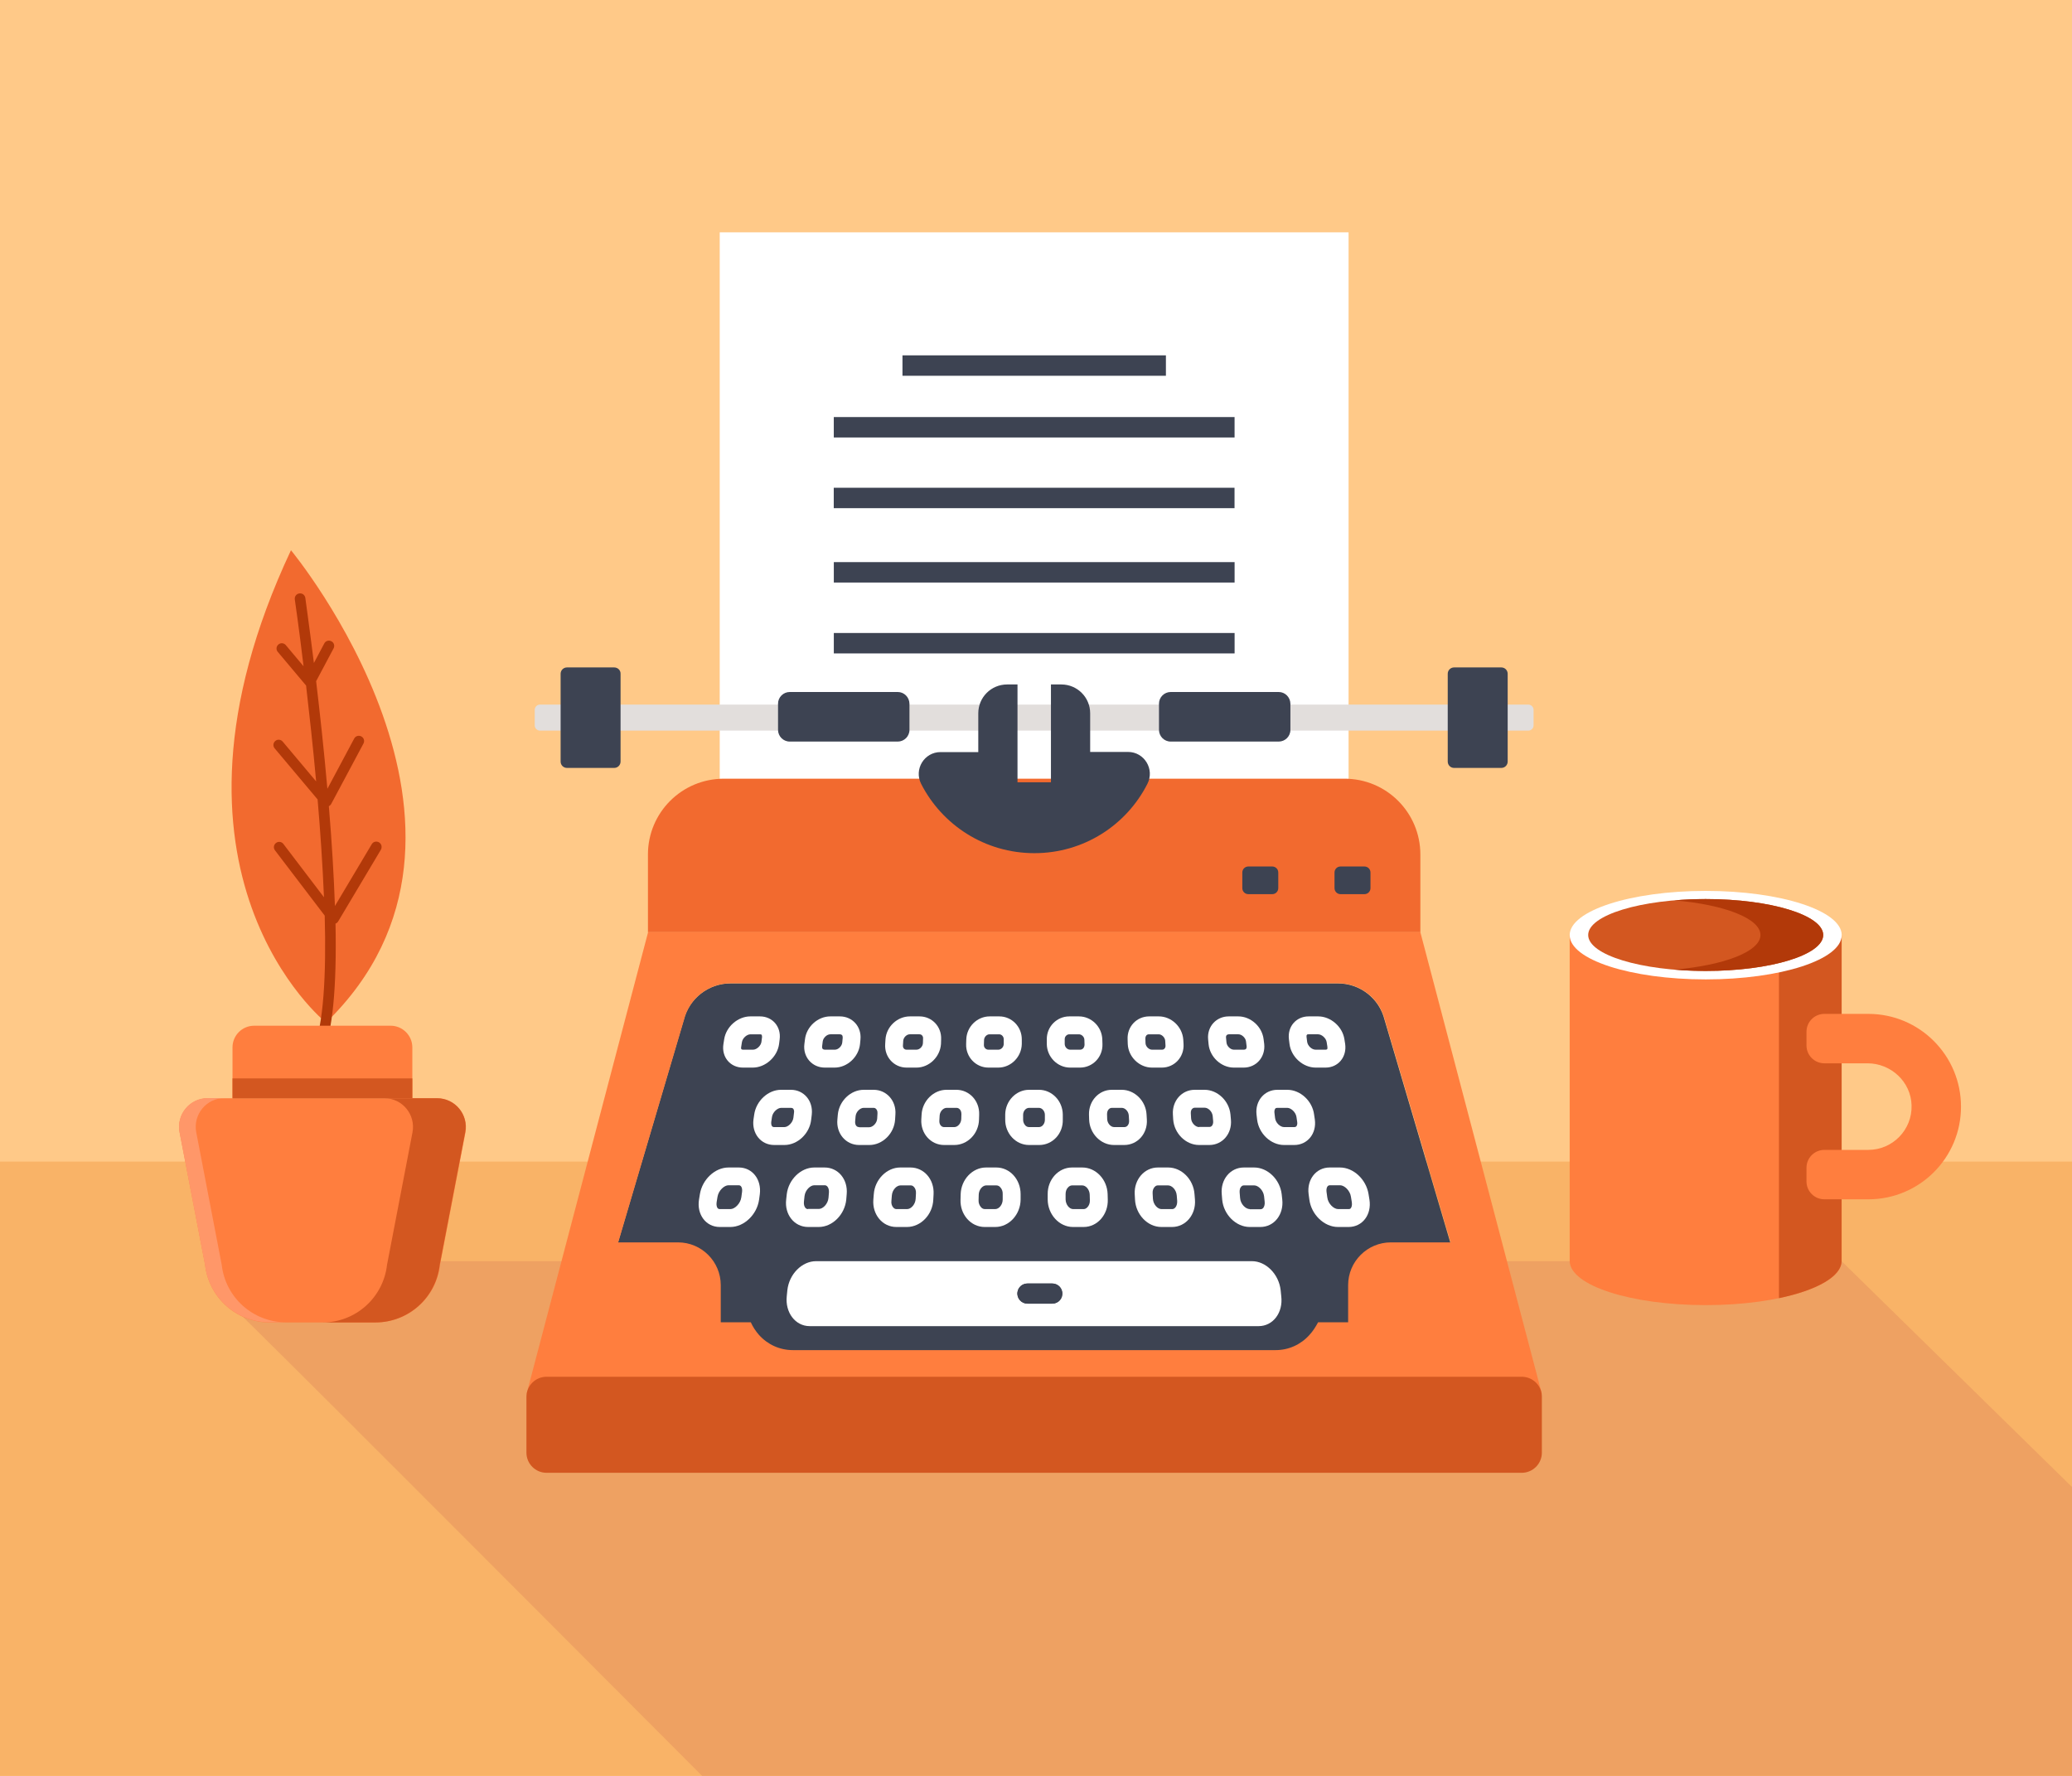 <?xml version="1.0" encoding="utf-8"?>
<!-- Generator: Adobe Illustrator 22.1.0, SVG Export Plug-In . SVG Version: 6.00 Build 0)  -->
<svg version="1.1" xmlns="http://www.w3.org/2000/svg" xmlns:xlink="http://www.w3.org/1999/xlink" x="0px" y="0px"
	 viewBox="0 0 1400 1200" style="enable-background:new 0 0 1400 1200;" xml:space="preserve">
<style type="text/css">
	.st0{fill:#FFC988;}
	.st1{fill:#F9B367;}
	.st2{opacity:0.47;fill:#E28C5C;}
	.st3{fill:#FFFFFF;}
	.st4{fill:#F26A2F;}
	.st5{fill:#3D4352;}
	.st6{fill:#FF7E3E;}
	.st7{fill:#E2DEDC;}
	.st8{fill:#D35720;}
	.st9{fill:#B23909;}
	.st10{fill:#FF9769;}
</style>
<g id="BACKGROUND">
	<rect class="st0" width="1400" height="1200"/>
</g>
<g id="OBJECT">
	<rect y="784.9" class="st1" width="1400" height="415.1"/>
	<path class="st2" d="M1400,1004.8l-155.7-152.6H229c0,0-76,28.8-70,32.8c3.6,2.4,195.1,194.3,315.4,315H1400V1004.8z"/>
	<g>
		<rect x="486.3" y="157" class="st3" width="424.9" height="369.3"/>
		<path class="st4" d="M959.7,577.4v52.7l0-0.2H437.8v-52.5c0-28.3,22.9-51.2,51.2-51.2h419.4C936.8,526.1,959.7,549.1,959.7,577.4z
			"/>
		<path class="st5" d="M983.9,853.1l-48.4-164c-3.6-14.5-16.6-24.6-31.6-24.6l-410.3,0c-14.9,0-27.9,10.2-31.6,24.6l-48.4,164
			c-5.2,20.5,10.4,68.8,31.6,68.8l507.1,0C973.5,921.9,989.1,873.7,983.9,853.1z"/>
		<g>
			<path class="st3" d="M508.6,721.4H502c-8.6,0-14.6-7.2-13.2-15.9l0.5-3.2c1.3-8.6,9.3-15.5,17.7-15.5h6.5
				c8.4,0,14.4,6.9,13.3,15.5l-0.4,3.2C525.2,714.2,517.2,721.4,508.6,721.4z"/>
			<path class="st3" d="M563.9,721.4h-6.6c-8.6,0-14.9-7.2-13.8-15.9l0.4-3.2c1-8.6,8.7-15.5,17.1-15.5h6.5
				c8.4,0,14.7,6.9,13.9,15.5l-0.3,3.2C580.2,714.2,572.5,721.4,563.9,721.4z"/>
			<path class="st3" d="M619.2,721.4h-6.6c-8.6,0-15.1-7.2-14.5-15.9l0.2-3.2c0.6-8.6,8-15.5,16.5-15.5h6.5c8.4,0,15,6.9,14.6,15.5
				l-0.1,3.2C635.2,714.2,627.8,721.4,619.2,721.4z"/>
			<path class="st3" d="M674.5,721.4h-6.6c-8.6,0-15.4-7.2-15.1-15.9l0.1-3.2c0.3-8.6,7.4-15.5,15.8-15.5h6.5
				c8.4,0,15.2,6.9,15.2,15.5l0,3.2C690.2,714.2,683.1,721.4,674.5,721.4z"/>
			<path class="st3" d="M729.7,721.4h-6.6c-8.6,0-15.7-7.2-15.8-15.9l0-3.2c-0.1-8.6,6.8-15.5,15.2-15.5h6.5
				c8.4,0,15.5,6.9,15.8,15.5l0.1,3.2C745.2,714.2,738.4,721.4,729.7,721.4z"/>
			<path class="st3" d="M785,721.4h-6.6c-8.6,0-16-7.2-16.4-15.9l-0.1-3.2c-0.4-8.6,6.1-15.5,14.6-15.5h6.5
				c8.4,0,15.8,6.9,16.5,15.5l0.2,3.2C800.2,714.2,793.6,721.4,785,721.4z"/>
			<path class="st3" d="M840.3,721.4h-6.6c-8.6,0-16.3-7.2-17.1-15.9l-0.3-3.2c-0.8-8.6,5.5-15.5,13.9-15.5h6.5
				c8.4,0,16.1,6.9,17.1,15.5l0.4,3.2C855.1,714.2,848.9,721.4,840.3,721.4z"/>
			<path class="st3" d="M895.6,721.4h-6.6c-8.6,0-16.6-7.2-17.7-15.9l-0.4-3.2c-1.1-8.6,4.9-15.5,13.3-15.5h6.5
				c8.4,0,16.4,6.9,17.7,15.5l0.5,3.2C910.1,714.2,904.2,721.4,895.6,721.4z"/>
		</g>
		<g>
			<path class="st3" d="M493.5,829.1h-7.2c-9.3,0-15.6-8.4-14-18.5l0.6-3.7c1.6-9.9,10.2-18,19.3-18h7c9.1,0,15.4,8,14.2,18
				l-0.5,3.7C511.5,820.7,502.8,829.1,493.5,829.1z"/>
			<path class="st3" d="M553.2,829.1H546c-9.3,0-16-8.4-14.8-18.5l0.4-3.7c1.2-9.9,9.5-18,18.6-18h7c9.1,0,15.8,8,14.9,18l-0.3,3.7
				C570.8,820.7,562.5,829.1,553.2,829.1z"/>
			<path class="st3" d="M612.8,829.1h-7.2c-9.3,0-16.3-8.4-15.5-18.5l0.3-3.7c0.7-9.9,8.8-18,17.8-18h7c9.1,0,16.1,8,15.6,18
				l-0.2,3.7C630.2,820.7,622.2,829.1,612.8,829.1z"/>
			<path class="st3" d="M672.5,829.1h-7.2c-9.3,0-16.7-8.4-16.3-18.5l0.1-3.7c0.3-9.9,8-18,17.1-18h7c9.1,0,16.4,8,16.4,18l0,3.7
				C689.5,820.7,681.8,829.1,672.5,829.1z"/>
			<path class="st3" d="M732.2,829.1H725c-9.3,0-17-8.4-17.1-18.5l0-3.7c-0.1-9.9,7.3-18,16.4-18h7c9.1,0,16.8,8,17.1,18l0.1,3.7
				C748.8,820.7,741.5,829.1,732.2,829.1z"/>
			<path class="st3" d="M791.9,829.1h-7.2c-9.3,0-17.3-8.4-17.8-18.5l-0.2-3.7c-0.5-9.9,6.6-18,15.6-18h7c9.1,0,17.1,8,17.8,18
				l0.3,3.7C808.2,820.7,801.2,829.1,791.9,829.1z"/>
			<path class="st3" d="M851.6,829.1h-7.2c-9.3,0-17.7-8.4-18.6-18.5l-0.3-3.7c-0.9-9.9,5.8-18,14.9-18h7c9.1,0,17.4,8,18.6,18
				l0.4,3.7C867.5,820.7,860.9,829.1,851.6,829.1z"/>
			<path class="st3" d="M911.2,829.1h-7.2c-9.3,0-18-8.4-19.3-18.5l-0.5-3.7c-1.3-9.9,5.1-18,14.2-18h7c9.1,0,17.7,8,19.3,18
				l0.6,3.7C926.9,820.7,920.6,829.1,911.2,829.1z"/>
		</g>
		<g>
			<path class="st3" d="M850.4,896.1H547.1c-9.7,0-16.7-9.2-15.5-20.3l0.4-4c1.2-10.9,9.9-19.6,19.4-19.6h294.5
				c9.5,0,18.2,8.8,19.4,19.6l0.4,4C867.1,886.9,860.2,896.1,850.4,896.1z"/>
		</g>
		<g>
			<path class="st3" d="M530,773.7h-6.9c-9,0-15.2-7.8-14-17.2l0.5-3.4c1.3-9.2,9.4-16.7,18.1-16.7h6.7c8.7,0,15.1,7.4,14.1,16.7
				l-0.4,3.4C547.1,766,538.9,773.7,530,773.7z"/>
			<path class="st3" d="M587.4,773.7h-6.9c-9,0-15.6-7.8-14.7-17.2l0.3-3.4c0.9-9.2,8.7-16.7,17.5-16.7h6.7
				c8.7,0,15.4,7.4,14.7,16.7l-0.2,3.4C604.2,766,596.3,773.7,587.4,773.7z"/>
			<path class="st3" d="M644.8,773.7h-6.9c-9,0-15.9-7.8-15.4-17.2l0.2-3.4c0.5-9.2,8.1-16.7,16.8-16.7h6.7
				c8.7,0,15.7,7.4,15.4,16.7l-0.1,3.4C661.3,766,653.8,773.7,644.8,773.7z"/>
			<path class="st3" d="M702.2,773.7h-6.9c-9,0-16.2-7.8-16.1-17.2l0-3.4c0.1-9.2,7.4-16.7,16.1-16.7h6.7c8.7,0,16,7.4,16.1,16.7
				l0,3.4C718.4,766,711.2,773.7,702.2,773.7z"/>
			<path class="st3" d="M759.6,773.7h-6.9c-9,0-16.5-7.8-16.8-17.2l-0.1-3.4c-0.2-9.2,6.7-16.7,15.4-16.7h6.7
				c8.7,0,16.3,7.4,16.8,16.7l0.2,3.4C775.5,766,768.6,773.7,759.6,773.7z"/>
			<path class="st3" d="M817.1,773.7h-6.9c-9,0-16.8-7.8-17.5-17.2l-0.2-3.4c-0.6-9.2,6-16.7,14.7-16.7h6.7
				c8.7,0,16.6,7.4,17.5,16.7l0.3,3.4C832.6,766,826,773.7,817.1,773.7z"/>
			<path class="st3" d="M874.5,773.7h-6.9c-9,0-17.1-7.8-18.2-17.2l-0.4-3.4c-1-9.2,5.3-16.7,14.1-16.7h6.7
				c8.7,0,16.9,7.4,18.1,16.7l0.5,3.4C889.7,766,883.4,773.7,874.5,773.7z"/>
		</g>
		<g>
			<path class="st5" d="M502,709.3c-0.3,0-0.8-0.1-1-0.3c-0.2-0.2-0.4-0.8-0.2-1.6l0.5-3.2c0.4-2.7,3.3-5.3,5.8-5.3h6.5
				c0.3,0,0.8,0.1,1,0.3c0.2,0.3,0.3,0.8,0.3,1.5l-0.4,3.2c-0.3,2.7-3.2,5.4-5.7,5.4H502z"/>
			<path class="st5" d="M557.3,709.3c-0.6,0-1.1-0.2-1.4-0.5c-0.4-0.4-0.5-1.1-0.4-1.9l0.4-3.2c0.3-2.4,2.8-4.8,5.1-4.8h6.5
				c0.6,0,1.1,0.2,1.4,0.5c0.4,0.4,0.5,1,0.5,1.8l-0.3,3.2c-0.2,2.5-2.7,4.9-5,4.9H557.3z"/>
			<path class="st5" d="M612.6,709.3c-0.7,0-1.3-0.2-1.8-0.7c-0.4-0.4-0.8-1.1-0.7-2.2l0.2-3.2c0.2-2.2,2.3-4.3,4.4-4.3h6.5
				c0.7,0,1.3,0.2,1.8,0.7c0.3,0.4,0.8,1,0.7,2.1l-0.1,3.2c-0.1,2.3-2.2,4.4-4.4,4.4H612.6z"/>
			<path class="st5" d="M667.8,709.3c-1,0-1.7-0.5-2.1-0.9c-0.4-0.4-1-1.2-0.9-2.5l0.1-3.2c0.1-2,1.8-3.8,3.7-3.8h6.5
				c1,0,1.7,0.5,2.1,0.9c0.4,0.4,1,1.2,1,2.4l0,3.2c0,2.1-1.7,3.9-3.7,3.9H667.8z"/>
			<path class="st5" d="M723.1,709.3c-2,0-3.7-1.8-3.7-3.9l0-3.2c0-1.2,0.5-1.9,1-2.4c0.4-0.4,1.1-0.9,2.1-0.9h6.5
				c1.9,0,3.7,1.8,3.7,3.8l0.1,3.2c0,1.3-0.6,2.1-0.9,2.5c-0.4,0.4-1.1,0.9-2.1,0.9H723.1z"/>
			<path class="st5" d="M778.4,709.3c-2.1,0-4.3-2.1-4.4-4.4l-0.1-3.2c0-1.1,0.4-1.7,0.7-2.1c0.5-0.5,1.1-0.7,1.8-0.7h6.5
				c2.1,0,4.2,2.1,4.4,4.3l0.2,3.2c0.1,1.1-0.3,1.8-0.7,2.2c-0.4,0.5-1,0.7-1.8,0.7H778.4z"/>
			<path class="st5" d="M833.7,709.3c-2.3,0-4.8-2.4-5-4.9l-0.3-3.2c-0.1-0.8,0.1-1.4,0.5-1.8c0.3-0.3,0.8-0.5,1.4-0.5h6.5
				c2.3,0,4.8,2.4,5.1,4.8l0.4,3.2c0.1,0.8-0.1,1.5-0.4,1.9c-0.3,0.3-0.8,0.5-1.4,0.5H833.7z"/>
			<path class="st5" d="M888.9,709.3c-2.6,0-5.4-2.7-5.7-5.4l-0.4-3.2c-0.1-0.7,0-1.2,0.3-1.5c0.2-0.3,0.7-0.3,1-0.3h6.5
				c2.5,0,5.4,2.6,5.8,5.3l0.5,3.2c0.1,0.9,0,1.4-0.2,1.6c-0.2,0.2-0.7,0.3-1,0.3H888.9z"/>
		</g>
		<g>
			<path class="st5" d="M486.3,817c-0.8,0-1.1-0.3-1.4-0.6c-0.5-0.6-1-2-0.7-4l0.6-3.7c0.7-4.3,4.6-7.8,7.4-7.8h7
				c0.6,0,1,0.2,1.4,0.6c0.7,0.8,1,2.2,0.8,3.8l-0.5,3.7c-0.6,4.4-4.5,8-7.3,8H486.3z"/>
			<path class="st5" d="M546,817c-0.7,0-1.3-0.2-1.8-0.8c-0.8-0.9-1.2-2.5-1-4.3l0.4-3.7c0.5-4.1,3.9-7.3,6.6-7.3h7
				c0.5,0,1.1,0.1,1.8,0.8c0.8,0.9,1.2,2.4,1.1,4l-0.3,3.7c-0.4,4.2-3.8,7.5-6.5,7.5H546z"/>
			<path class="st5" d="M605.7,817c-0.3,0-1.2,0-2.1-1c-1-1.1-1.5-2.7-1.3-4.5l0.3-3.7c0.3-3.9,3.3-6.8,5.8-6.8h7c0.3,0,1.2,0,2.1,1
				c1,1,1.5,2.6,1.4,4.3l-0.2,3.7c-0.2,3.9-3.2,7-5.7,7H605.7z"/>
			<path class="st5" d="M665.4,817c-0.9,0-1.8-0.4-2.5-1.2c-1.1-1.2-1.8-2.9-1.7-4.8l0.1-3.7c0.1-3.6,2.7-6.3,5-6.3h7
				c1.1,0,2,0.6,2.5,1.2c1.1,1.1,1.8,2.8,1.7,4.6l0,3.7c0,3.7-2.6,6.5-5,6.5H665.4z"/>
			<path class="st5" d="M725,817c-2.3,0-4.9-2.8-5-6.5l0-3.7c0-1.8,0.6-3.5,1.8-4.6c0.5-0.5,1.4-1.2,2.5-1.2h7c2.3,0,4.9,2.7,5,6.3
				l0.1,3.7c0.1,1.9-0.6,3.7-1.7,4.8c-0.8,0.8-1.6,1.2-2.5,1.2H725z"/>
			<path class="st5" d="M784.7,817c-2.5,0-5.5-3.1-5.7-7l-0.2-3.7c-0.1-1.7,0.4-3.3,1.4-4.3c0.9-1,1.8-1,2.1-1h7
				c2.5,0,5.5,2.9,5.8,6.8l0.3,3.7c0.1,1.8-0.4,3.5-1.3,4.5c-0.9,1-1.8,1-2.1,1H784.7z"/>
			<path class="st5" d="M844.4,817c-2.7,0-6.2-3.3-6.5-7.5l-0.3-3.7c-0.1-1.7,0.2-3.1,1.1-4c0.6-0.7,1.3-0.8,1.8-0.8h7
				c2.6,0,6.1,3.2,6.6,7.3l0.4,3.7c0.2,1.7-0.2,3.3-1,4.3c-0.5,0.5-1,0.8-1.8,0.8H844.4z"/>
			<path class="st5" d="M904.1,817c-2.9,0-6.8-3.6-7.3-8l-0.5-3.7c-0.2-1.6,0.1-3,0.8-3.8c0.4-0.4,0.8-0.6,1.4-0.6h7
				c2.8,0,6.7,3.5,7.3,7.8l0.6,3.7c0.3,2-0.2,3.4-0.7,4c-0.2,0.3-0.6,0.6-1.4,0.6H904.1z"/>
		</g>
		<g>
			<path class="st5" d="M711,880.9h-16.8c-4.2,0-7.4-3.8-6.7-7.9l0,0c0.5-3.3,3.4-5.7,6.7-5.7H711c3.3,0,6.2,2.4,6.7,5.7h0
				C718.4,877.2,715.2,880.9,711,880.9z"/>
		</g>
		<g>
			<path class="st5" d="M523.1,761.6c-0.8,0-1.2-0.3-1.4-0.5c-0.5-0.6-0.7-1.7-0.6-2.9l0.5-3.4c0.5-3.4,3.8-6.2,6.2-6.2h6.7
				c0.6,0,1.1,0.2,1.4,0.5c0.5,0.6,0.8,1.6,0.6,2.7l-0.4,3.4c-0.4,3.5-3.7,6.4-6.1,6.4H523.1z"/>
			<path class="st5" d="M580.5,761.6c-0.7,0-1.3-0.2-1.8-0.7c-0.7-0.7-1-1.9-0.9-3.2l0.3-3.4c0.3-3.2,3.2-5.7,5.4-5.7h6.7
				c0.7,0,1.3,0.2,1.8,0.8c0.4,0.4,1,1.3,0.9,3l-0.2,3.4c-0.2,3.3-3.1,5.9-5.4,5.9H580.5z"/>
			<path class="st5" d="M637.9,761.6c-0.8,0-1.5-0.3-2.1-0.9c-0.8-0.8-1.2-2.1-1.1-3.5l0.2-3.4c0.2-3,2.6-5.2,4.7-5.2h6.7
				c0.8,0,1.5,0.3,2.1,0.9c0.5,0.5,1.2,1.5,1.2,3.3l-0.1,3.4c-0.1,2.8-2.3,5.4-4.7,5.4H637.9z"/>
			<path class="st5" d="M695.3,761.6c-1.2,0-2-0.6-2.5-1.1c-0.9-1-1.5-2.3-1.5-3.8l0-3.4c0-2.6,1.9-4.7,4-4.7h6.7c2.1,0,4,2.2,4,4.7
				l0,3.4c0,1.4-0.5,2.8-1.5,3.8c-0.5,0.5-1.4,1.1-2.5,1.1H695.3z"/>
			<path class="st5" d="M752.8,761.6c-2.4,0-4.6-2.6-4.7-5.4l-0.1-3.4c0-1.8,0.7-2.8,1.2-3.3c0.6-0.6,1.3-0.9,2.1-0.9h6.7
				c2.1,0,4.5,2.2,4.7,5.2l0.2,3.4c0.1,1.4-0.3,2.6-1.1,3.5c-0.6,0.6-1.3,0.9-2.1,0.9H752.8z"/>
			<path class="st5" d="M810.2,761.6c-2.3,0-5.2-2.6-5.4-5.9l-0.2-3.4c-0.1-1.7,0.5-2.6,0.9-3c0.5-0.5,1.1-0.8,1.8-0.8h6.7
				c2.3,0,5.1,2.5,5.4,5.7l0.3,3.4c0.1,1.3-0.2,2.4-0.9,3.2c-0.5,0.5-1,0.7-1.8,0.7H810.2z"/>
			<path class="st5" d="M867.6,761.6c-2.5,0-5.8-2.8-6.1-6.4l-0.4-3.4c-0.1-1.1,0.1-2.1,0.6-2.7c0.3-0.4,0.8-0.5,1.4-0.5h6.7
				c2.4,0,5.7,2.8,6.2,6.2l0.5,3.4c0.2,1.2-0.1,2.3-0.6,2.9c-0.2,0.2-0.6,0.5-1.4,0.5H867.6z"/>
		</g>
		<path class="st6" d="M959.7,629.9H437.9l-82.1,311.9h686L959.7,629.9z M884.8,902c-5.9,6.6-14.1,10.3-22.9,10.3H535.7
			c-8.8,0-17-3.7-22.9-10.3c-2.2-2.5-4.1-5.4-5.5-8.5h-20.3v-25.1c0-15.9-12.9-28.9-28.9-28.9h-40.4l44.5-150.5
			c3.6-14.5,16.6-24.6,31.6-24.6h410.3c14.9,0,27.9,10.1,31.6,24.6l44.5,150.5h-40.4c-15.9,0-28.9,12.9-28.9,28.9v25.1h-20.3
			C888.9,896.7,887.1,899.5,884.8,902z"/>
		<g>
			<path class="st7" d="M1032.6,476.1H364.9c-2,0-3.6,1.6-3.6,3.6v10.4c0,2,1.6,3.6,3.6,3.6h667.7c2,0,3.6-1.6,3.6-3.6v-10.4
				C1036.2,477.7,1034.6,476.1,1032.6,476.1z"/>
			<g>
				<path class="st5" d="M415,451h-31.9c-2.4,0-4.3,1.9-4.3,4.3v59.3c0,2.4,1.9,4.3,4.3,4.3H415c2.4,0,4.3-1.9,4.3-4.3v-59.3
					C419.4,452.9,417.4,451,415,451z"/>
				<path class="st5" d="M1014.4,451h-31.9c-2.4,0-4.3,1.9-4.3,4.3v59.3c0,2.4,1.9,4.3,4.3,4.3h31.9c2.4,0,4.3-1.9,4.3-4.3v-59.3
					C1018.7,452.9,1016.8,451,1014.4,451z"/>
			</g>
			<g>
				<path class="st5" d="M606.6,467.6h-73c-4.3,0-7.9,3.5-7.9,7.9v17.7c0,4.3,3.5,7.9,7.9,7.9h73c4.3,0,7.9-3.5,7.9-7.9v-17.7
					C614.4,471.1,610.9,467.6,606.6,467.6z"/>
				<path class="st5" d="M864,467.6h-73c-4.3,0-7.9,3.5-7.9,7.9v17.7c0,4.3,3.5,7.9,7.9,7.9h73c4.3,0,7.9-3.5,7.9-7.9v-17.7
					C871.8,471.1,868.3,467.6,864,467.6z"/>
			</g>
		</g>
		<path class="st5" d="M736.6,508.2V482c0-10.8-8.7-19.5-19.5-19.5h-7v45.7v20.4h-22.6v-20.4v-45.7h-7c-10.8,0-19.5,8.7-19.5,19.5
			v26.2h-25.5c-11,0-18.1,11.6-13.1,21.5c14.2,27.8,43.1,46.8,76.5,46.8c33.4,0,62.3-19,76.4-46.9c5-9.8-2.1-21.5-13.1-21.5H736.6z"
			/>
		<g>
			
				<rect x="691.9" y="153.3" transform="matrix(-1.836970e-16 1 -1 -1.836970e-16 987.471 -410.087)" class="st5" width="13.8" height="270.8"/>
			
				<rect x="691.9" y="158" transform="matrix(-1.836970e-16 1 -1 -1.836970e-16 945.777 -451.782)" class="st5" width="13.8" height="178"/>
			
				<rect x="691.9" y="201.1" transform="matrix(-1.836970e-16 1 -1 -1.836970e-16 1035.243 -362.316)" class="st5" width="13.8" height="270.8"/>
			
				<rect x="691.9" y="251.3" transform="matrix(-1.836970e-16 1 -1 -1.836970e-16 1085.488 -312.07)" class="st5" width="13.8" height="270.8"/>
			
				<rect x="691.9" y="299.2" transform="matrix(-1.836970e-16 1 -1 -1.836970e-16 1133.389 -264.17)" class="st5" width="13.8" height="270.8"/>
		</g>
		<path class="st8" d="M1028.2,930.3H369.3c-7.5,0-13.6,6.1-13.6,13.6v37.7c0,7.5,6.1,13.6,13.6,13.6h658.9
			c7.5,0,13.6-6.1,13.6-13.6v-37.7C1041.9,936.4,1035.7,930.3,1028.2,930.3z"/>
		<path class="st5" d="M711,880.9h-16.8c-4.2,0-7.4-3.8-6.7-7.9l0,0c0.5-3.3,3.4-5.7,6.7-5.7H711c3.3,0,6.2,2.4,6.7,5.7h0
			C718.4,877.2,715.2,880.9,711,880.9z"/>
		<path class="st5" d="M859.6,585.5h-16.1c-2.3,0-4.1,1.8-4.1,4.1v10.5c0,2.3,1.8,4.1,4.1,4.1h16.1c2.3,0,4.1-1.8,4.1-4.1v-10.5
			C863.7,587.3,861.9,585.5,859.6,585.5z"/>
		<path class="st5" d="M921.9,585.5h-16.1c-2.3,0-4.1,1.8-4.1,4.1v10.5c0,2.3,1.8,4.1,4.1,4.1h16.1c2.3,0,4.1-1.8,4.1-4.1v-10.5
			C926,587.3,924.2,585.5,921.9,585.5z"/>
		<g>
			<g>
				<path class="st4" d="M220.3,691c0,0-126.2-100.9-23.7-319.2C196.6,371.8,353.7,561.4,220.3,691z"/>
				<path class="st9" d="M256.1,569.2c-1.7-1-3.9-0.5-4.9,1.2l-24.9,41.8c-0.7-19.9-2-42.4-4.1-67.4c0.6-0.3,1.1-0.8,1.5-1.4
					l21.9-41c0.9-1.7,0.3-3.9-1.5-4.8c-1.7-0.9-3.9-0.3-4.8,1.5l-18.1,33.9c-2.3-26.3-5.1-51.6-7.6-72.7l11.8-22.2
					c0.9-1.7,0.3-3.9-1.5-4.8c-1.7-0.9-3.9-0.3-4.8,1.5l-7,13.2c-3.3-26.3-5.8-43.7-5.8-44c-0.3-2-2.1-3.3-4.1-3
					c-2,0.3-3.3,2.1-3,4.1c0.1,0.7,2.7,18.4,5.9,45.1l-12-14.3c-1.3-1.5-3.5-1.7-5-0.4c-1.5,1.3-1.7,3.5-0.4,5l19,22.6
					c0,0,0.1,0,0.1,0.1c2.2,19.1,4.7,41.4,6.8,64.8L191,501.1c-1.3-1.5-3.5-1.7-5-0.4c-1.5,1.3-1.7,3.5-0.4,5l29,34.5
					c1.9,22,3.4,44.7,4.3,66.1l-27.4-36c-1.2-1.6-3.4-1.9-5-0.7c-1.6,1.2-1.9,3.4-0.7,5l33.6,44.1c1.1,39.6-0.7,73.9-7.8,90.7
					c-0.8,1.8,0.1,3.9,1.9,4.7c0.5,0.2,0.9,0.3,1.4,0.3c1.4,0,2.7-0.8,3.3-2.2c6.5-15.4,9.4-44.9,8.5-88.1c0.8-0.3,1.4-0.8,1.8-1.5
					l28.9-48.5C258.3,572.4,257.8,570.2,256.1,569.2z"/>
			</g>
			<g>
				<path class="st6" d="M295.3,742.1H140.4c-12.2,0-21.3,11.1-19,23.1l17.2,89.5c2.5,22.1,21.2,38.9,43.5,38.9h71.7
					c22.3,0,41-16.7,43.5-38.9l17.2-89.5C316.7,753.2,307.5,742.1,295.3,742.1z"/>
				<path class="st10" d="M149.8,854.6l-17.2-89.5c-2.3-12,6.9-23.1,19-23.1h-11.3c-12.2,0-21.3,11.1-19,23.1l17.2,89.5
					c2.5,22.1,21.2,38.9,43.5,38.9h11.3C171,893.5,152.3,876.8,149.8,854.6z"/>
				<path class="st8" d="M295.3,742.1h-35.6c12.2,0,21.3,11.1,19,23.1l-17.2,89.5c-2.5,22.1-21.2,38.9-43.5,38.9h35.6
					c22.3,0,41-16.7,43.5-38.9l17.2-89.5C316.7,753.2,307.5,742.1,295.3,742.1z"/>
				<path class="st6" d="M264,693.1h-92.3c-8.1,0-14.6,6.6-14.6,14.6v34.4h121.5v-34.4C278.6,699.7,272,693.1,264,693.1z"/>
				<rect x="157.1" y="728.7" class="st8" width="121.5" height="13.5"/>
			</g>
		</g>
		<g>
			<path class="st6" d="M1060.6,631.9v220.3h0c0.3,16.4,41.3,29.7,91.9,29.7c50.6,0,91.6-13.3,91.9-29.7h0V631.9H1060.6z"/>
			<path class="st8" d="M1244.3,631.9v220.3h0c-0.2,10.5-17,19.7-42.3,25V631.9H1244.3z"/>
			<ellipse class="st3" cx="1152.5" cy="631.9" rx="91.9" ry="29.9"/>
			<ellipse class="st8" cx="1152.5" cy="631.8" rx="79.4" ry="24.3"/>
			<path class="st9" d="M1152.5,607.5c-7.4,0-14.5,0.3-21.2,0.9c33.6,2.8,58.2,12.2,58.2,23.4c0,11.2-24.6,20.5-58.2,23.4
				c6.8,0.6,13.9,0.9,21.2,0.9c43.9,0,79.4-10.9,79.4-24.3C1231.9,618.4,1196.3,607.5,1152.5,607.5z"/>
			<path class="st6" d="M1262.4,685.1h-29.7c-6.7,0-12.1,5.4-12.1,12.1v9.2c0,6.7,5.4,12.1,12.1,12.1h29.1
				c15.9,0,29.4,12.5,29.8,28.4c0.5,16.5-12.8,30.1-29.2,30.1h-29.7c-6.7,0-12.1,5.4-12.1,12.1v9.2c0,6.7,5.4,12.1,12.1,12.1h29.7
				c34.6,0,62.6-28,62.6-62.6v0C1325,713.2,1297,685.1,1262.4,685.1z"/>
		</g>
	</g>
</g>
</svg>
